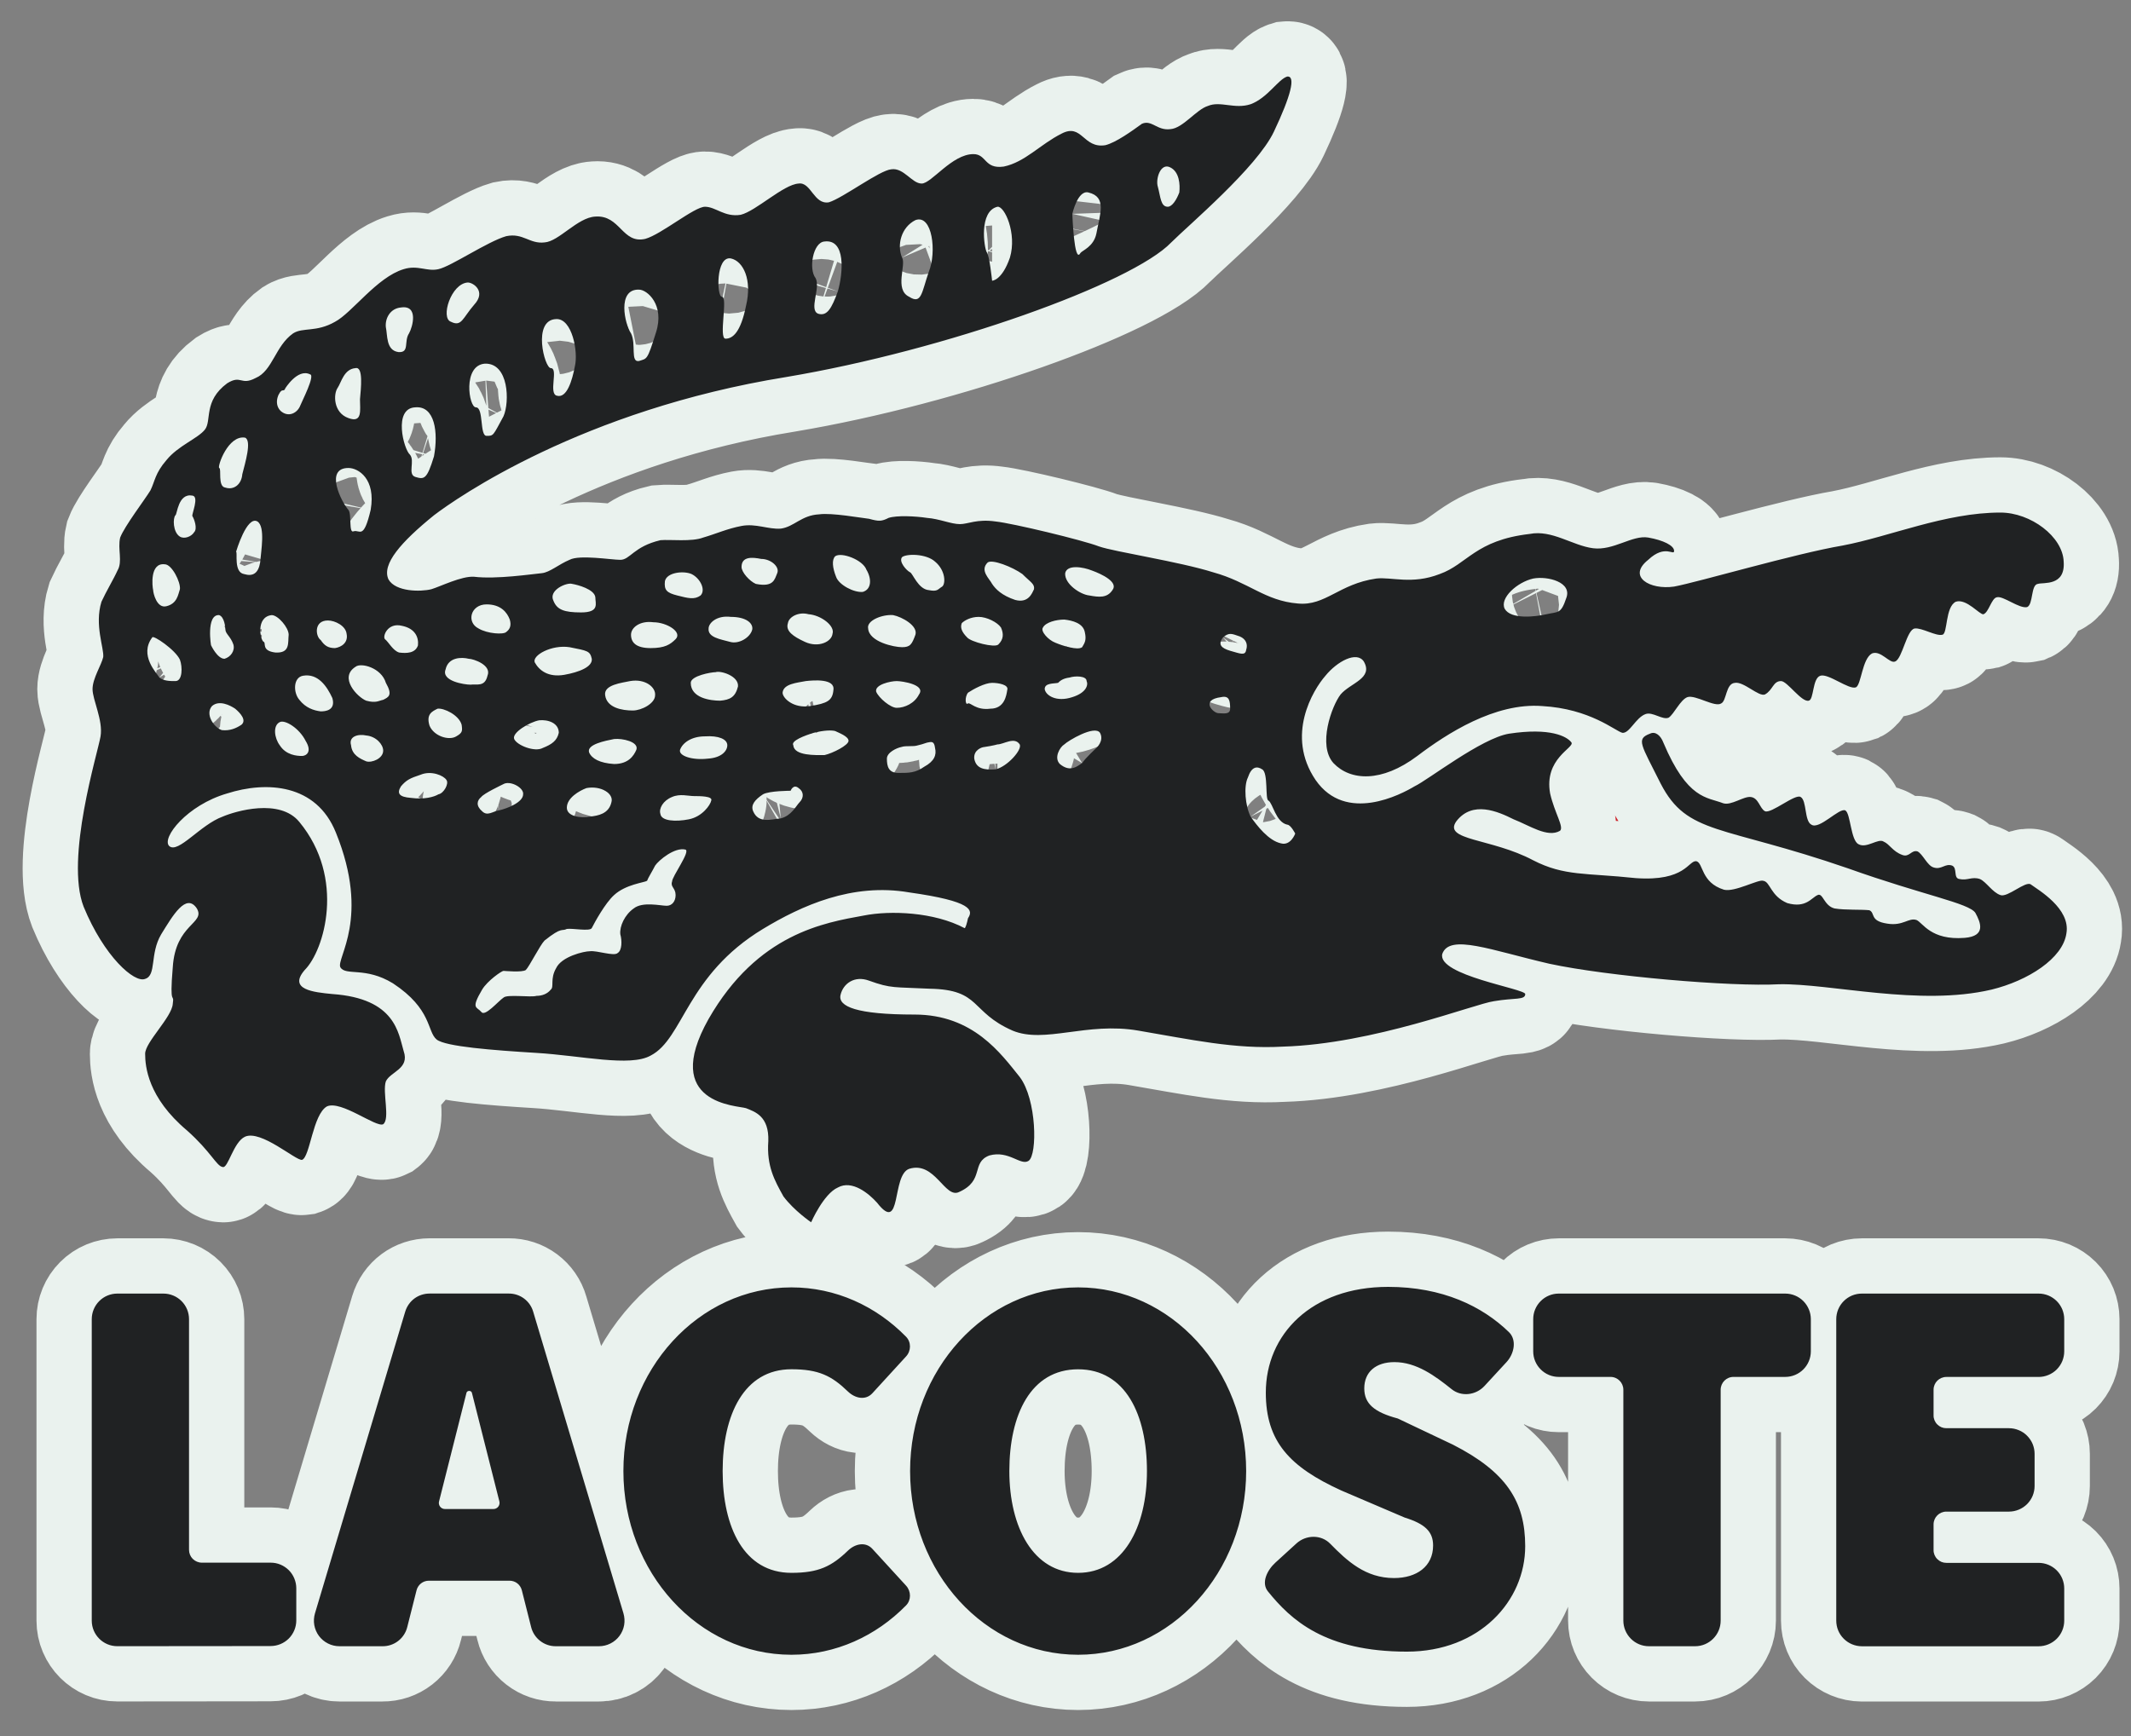 <svg width="54" height="44" viewBox="0 0 54 44" fill="none" xmlns="http://www.w3.org/2000/svg">
<rect x="0" y="0" width="54" height="44" fill="#808080" stroke="none"/>
<path fill-rule="evenodd" clip-rule="evenodd" d="M40.661 18.776C40.502 18.776 40.073 18.821 39.825 18.866C39.779 19.002 39.124 19.296 39.282 20.109C39.395 20.606 39.644 20.968 39.531 21.058C39.215 21.239 38.763 20.923 38.356 20.765C37.95 20.561 37.317 20.29 36.91 20.81C36.549 21.307 37.791 21.239 38.853 21.804C39.644 22.211 40.187 22.12 41.452 22.256C42.717 22.346 42.784 21.804 42.987 21.827C43.169 21.872 43.101 22.369 43.688 22.55C43.959 22.618 44.569 22.278 44.682 22.323C44.863 22.346 44.863 22.708 45.292 22.889C45.767 23.024 45.902 22.753 46.06 22.686C46.196 22.618 46.219 22.957 46.49 23.024C46.761 23.07 47.167 23.047 47.371 23.07C47.529 23.138 47.371 23.341 47.823 23.409C48.229 23.477 48.365 23.25 48.568 23.318C48.727 23.386 48.93 23.838 49.788 23.77C50.331 23.725 50.195 23.386 50.059 23.138C49.901 22.889 48.727 22.686 46.829 22.008C43.621 20.9 42.762 21.172 42.084 19.861C41.813 19.318 41.656 19.024 41.61 18.844C41.429 18.799 41.09 18.821 40.661 18.776Z" fill="#CC2229"/>
<path d="M51.46 22.415C51.323 22.324 50.872 22.754 50.691 22.686C50.488 22.618 50.33 22.347 50.171 22.279C49.968 22.211 49.855 22.324 49.652 22.279C49.493 22.257 49.607 22.008 49.471 21.94C49.29 21.872 49.199 22.053 48.996 21.985C48.838 21.94 48.725 21.646 48.59 21.579C48.432 21.534 48.386 21.736 48.206 21.669C47.957 21.579 47.889 21.398 47.731 21.33C47.595 21.239 47.302 21.51 47.099 21.398C46.895 21.307 46.895 20.607 46.759 20.539C46.601 20.471 46.104 21.036 45.901 20.901C45.72 20.81 45.788 20.29 45.629 20.2C45.494 20.109 44.884 20.629 44.726 20.561C44.591 20.493 44.567 20.222 44.364 20.2C44.183 20.177 43.867 20.426 43.664 20.358C43.257 20.2 42.76 20.268 42.15 18.821C42.082 18.641 41.947 18.527 41.811 18.595C41.45 18.731 41.586 18.866 42.082 19.861C42.76 21.172 43.619 20.901 46.827 22.008C48.724 22.686 49.899 22.889 50.057 23.138C50.193 23.386 50.329 23.725 49.786 23.77C48.928 23.838 48.724 23.386 48.566 23.318C48.363 23.25 48.227 23.477 47.821 23.409C47.369 23.341 47.527 23.138 47.369 23.07C47.165 23.047 46.758 23.07 46.488 23.025C46.217 22.957 46.194 22.618 46.058 22.686C45.9 22.754 45.765 23.025 45.29 22.889C44.861 22.708 44.861 22.346 44.68 22.324C44.567 22.278 43.957 22.618 43.686 22.55C43.099 22.369 43.167 21.872 42.985 21.827C42.782 21.804 42.715 22.346 41.45 22.256C40.185 22.121 39.642 22.211 38.851 21.804C37.789 21.239 36.547 21.307 36.908 20.81C37.315 20.29 37.948 20.561 38.354 20.765C38.761 20.923 39.213 21.239 39.529 21.058C39.642 20.968 39.393 20.607 39.28 20.109C39.123 19.228 39.891 18.957 39.823 18.821C39.71 18.663 39.28 18.437 38.241 18.595C37.541 18.708 36.185 19.77 35.846 19.929C35.507 20.132 34.107 20.878 33.338 19.77C32.571 18.641 33.271 17.488 33.587 17.127C33.881 16.765 34.378 16.494 34.559 16.765C34.807 17.195 34.22 17.307 33.971 17.601C33.745 17.895 33.384 18.89 33.79 19.341C34.22 19.793 35.01 19.839 35.914 19.161C36.659 18.596 37.88 17.805 39.076 17.895C40.297 17.963 40.93 18.528 41.11 18.573C41.291 18.596 41.449 18.189 41.697 18.099C41.878 18.031 42.127 18.257 42.285 18.189C42.42 18.099 42.579 17.737 42.759 17.669C42.963 17.601 43.46 17.94 43.618 17.827C43.754 17.759 43.731 17.33 43.957 17.308C44.183 17.262 44.567 17.669 44.725 17.601C44.928 17.488 44.928 17.262 45.132 17.262C45.29 17.262 45.651 17.805 45.833 17.759C45.968 17.737 45.923 17.195 46.126 17.127C46.329 17.059 46.849 17.488 47.03 17.421C47.165 17.353 47.188 16.697 47.436 16.562C47.663 16.471 47.888 16.833 48.024 16.765C48.205 16.697 48.318 15.951 48.521 15.929C48.702 15.906 49.063 16.132 49.221 16.087C49.357 16.064 49.289 15.387 49.56 15.251C49.832 15.161 50.17 15.59 50.261 15.568C50.396 15.522 50.464 15.161 50.6 15.138C50.758 15.093 51.165 15.432 51.368 15.387C51.526 15.319 51.459 14.822 51.639 14.799C51.775 14.754 52.34 14.867 52.294 14.234C52.272 13.601 51.459 12.991 50.691 12.991C49.29 12.991 47.889 13.601 46.691 13.827C45.494 14.03 43.032 14.754 42.422 14.867C41.812 14.957 41.224 14.618 41.766 14.189C42.196 13.782 42.422 14.098 42.422 13.963C42.422 13.827 42.15 13.692 41.766 13.624C41.359 13.556 40.885 13.963 40.366 13.895C39.846 13.827 39.327 13.421 38.762 13.533C37.384 13.692 37.18 14.302 36.48 14.55C35.78 14.822 35.26 14.618 34.876 14.663C33.927 14.799 33.588 15.364 32.888 15.296C32.052 15.228 31.645 14.754 30.742 14.505C29.883 14.234 28.234 13.985 27.849 13.849C27.443 13.691 25.659 13.262 25.229 13.217C24.755 13.149 24.529 13.284 24.326 13.284C24.099 13.284 23.806 13.149 23.489 13.126C23.195 13.081 22.721 13.059 22.518 13.126C22.338 13.217 22.271 13.217 22.022 13.149C21.819 13.127 21.073 12.991 20.757 13.036C20.305 13.059 20.124 13.353 19.785 13.398C19.469 13.421 19.153 13.262 18.792 13.33C18.43 13.398 18.137 13.533 17.82 13.624C17.527 13.737 16.984 13.669 16.736 13.691C16.058 13.85 15.968 14.189 15.719 14.189C15.493 14.189 14.68 14.053 14.432 14.189C14.16 14.302 13.935 14.505 13.731 14.527C13.483 14.55 12.579 14.686 12.014 14.618C11.698 14.595 11.156 14.867 10.93 14.934C10.659 15.002 10.026 15.002 9.845 14.686C9.665 14.302 10.162 13.737 10.998 13.059C11.562 12.629 14.748 10.392 19.921 9.556C23.965 8.878 28.687 7.183 29.681 6.143C30.11 5.714 31.85 4.245 32.279 3.341C32.708 2.437 32.843 1.918 32.618 1.94C32.392 2.008 32.121 2.482 31.692 2.641C31.285 2.776 30.923 2.55 30.607 2.686C30.314 2.776 29.975 3.251 29.659 3.273C29.32 3.318 29.184 3.025 28.935 3.138C28.687 3.318 28.28 3.613 28.009 3.68C27.444 3.77 27.422 3.115 26.902 3.386C26.36 3.657 25.976 4.11 25.434 4.222C24.937 4.29 25.004 3.906 24.666 3.906C24.123 3.906 23.604 4.652 23.355 4.652C23.107 4.652 22.903 4.245 22.587 4.291C22.293 4.313 21.367 5.014 21.006 5.127C20.622 5.195 20.554 4.607 20.237 4.652C19.853 4.675 19.153 5.353 18.769 5.444C18.362 5.511 18.136 5.24 17.865 5.24C17.594 5.24 16.758 5.941 16.352 6.054C15.764 6.189 15.719 5.444 15.086 5.489C14.635 5.511 14.16 6.122 13.799 6.144C13.415 6.189 13.257 5.896 12.827 5.986C12.353 6.122 11.427 6.754 11.11 6.822C10.817 6.89 10.591 6.709 10.229 6.822C9.551 7.026 8.919 7.93 8.489 8.156C8.015 8.427 7.676 8.291 7.428 8.449C6.976 8.766 6.908 9.399 6.479 9.58C6.095 9.783 6.117 9.489 5.756 9.715C5.146 10.167 5.372 10.664 5.191 10.89C5.01 11.116 4.513 11.297 4.22 11.659C3.926 11.997 3.926 12.201 3.813 12.427C3.678 12.653 3.158 13.331 3.045 13.625C2.977 13.918 3.113 14.234 2.977 14.46C2.887 14.663 2.684 15.002 2.571 15.251C2.39 15.839 2.639 16.426 2.616 16.652C2.571 16.855 2.345 17.195 2.345 17.466C2.345 17.737 2.616 18.257 2.548 18.663C2.481 19.07 1.645 21.759 2.119 22.98C2.639 24.245 3.407 24.923 3.678 24.81C3.971 24.72 3.791 24.177 4.084 23.681C4.378 23.205 4.717 22.618 4.988 23.025C5.214 23.409 4.446 23.409 4.378 24.517C4.288 25.578 4.423 25.126 4.378 25.443C4.355 25.782 3.678 26.415 3.678 26.708C3.678 27.025 3.745 27.816 4.739 28.652C5.349 29.194 5.485 29.556 5.643 29.578C5.778 29.624 5.914 28.945 6.208 28.81C6.614 28.628 7.495 29.42 7.653 29.397C7.857 29.329 7.924 28.245 8.286 28.041C8.648 27.883 9.529 28.584 9.71 28.494C9.89 28.358 9.687 27.68 9.777 27.409C9.89 27.16 10.387 27.093 10.229 26.64C10.094 26.188 10.026 25.307 8.422 25.194C7.947 25.149 7.293 25.081 7.722 24.584C8.219 24.087 8.761 22.256 7.586 20.833C7.089 20.222 5.959 20.561 5.643 20.697C5.078 20.901 4.513 21.646 4.288 21.443C4.084 21.24 4.739 20.404 5.756 20.11C6.75 19.793 8.015 19.861 8.512 21.104C9.393 23.273 8.512 24.29 8.625 24.516C8.761 24.742 9.258 24.494 9.958 24.923C10.952 25.578 10.817 26.143 11.065 26.347C11.291 26.527 12.488 26.618 13.595 26.686C14.725 26.754 15.967 27.047 16.487 26.754C17.323 26.324 17.391 24.719 19.334 23.544C20.305 22.957 21.593 22.369 23.038 22.618C24.643 22.844 24.665 23.07 24.529 23.273C24.507 23.386 24.462 23.544 24.439 23.522C23.671 23.115 22.564 23.07 21.886 23.205C20.892 23.386 19.198 23.658 17.955 25.827C16.735 27.996 18.701 28.019 18.904 28.087C19.13 28.177 19.492 28.29 19.469 28.923C19.424 29.556 19.627 29.917 19.853 30.324C20.124 30.686 20.554 30.979 20.554 30.979C20.554 30.979 20.87 30.256 21.231 30.098C21.593 29.895 22.022 30.256 22.225 30.483C22.858 31.296 22.587 29.782 23.039 29.624C23.694 29.42 23.942 30.392 24.304 30.211C24.959 29.918 24.598 29.465 25.072 29.285C25.569 29.149 25.863 29.556 26.066 29.421C26.292 29.262 26.27 27.862 25.84 27.296C25.366 26.709 24.666 25.714 23.174 25.714C21.706 25.714 21.231 25.511 21.299 25.217C21.367 24.923 21.66 24.72 22.022 24.855C22.587 25.059 22.655 25.013 23.558 25.059C24.868 25.082 24.575 25.646 25.659 26.121C26.473 26.46 27.535 25.895 28.845 26.121C30.178 26.347 31.285 26.595 32.504 26.527C34.809 26.46 37.362 25.443 37.859 25.375C38.379 25.285 38.65 25.353 38.65 25.194C38.65 25.059 36.413 24.72 36.548 24.177C36.73 23.658 37.791 24.087 39.26 24.426C40.728 24.743 43.868 25.014 45.088 24.946C46.399 24.924 48.635 25.511 50.465 25.082C51.392 24.856 52.273 24.291 52.363 23.658C52.476 23.025 51.64 22.55 51.46 22.415ZM38.853 14.663C39.214 14.595 39.847 14.754 39.689 15.16C39.553 15.567 39.486 15.499 39.192 15.567C38.898 15.635 38.288 15.703 38.13 15.431C37.994 15.16 38.446 14.754 38.853 14.663ZM29.659 4.245C29.884 4.358 29.907 4.675 29.884 4.878C29.816 5.059 29.704 5.24 29.591 5.24C29.41 5.24 29.41 4.991 29.342 4.742C29.274 4.539 29.41 4.11 29.659 4.245ZM27.58 4.878C28.054 4.991 27.874 5.42 27.783 5.917C27.715 6.256 27.422 6.347 27.377 6.414C27.218 6.708 27.173 5.42 27.173 5.42C27.173 5.42 27.309 4.81 27.58 4.878ZM25.276 5.24C25.456 5.217 25.773 5.918 25.592 6.528C25.389 7.115 25.14 7.115 25.14 7.115C25.14 7.115 25.072 6.46 25.004 6.392C24.937 6.279 24.801 5.353 25.276 5.24ZM23.197 5.579C23.627 5.42 23.74 6.392 23.536 6.889C23.355 7.409 23.355 7.726 23.039 7.522C22.655 7.341 22.971 6.709 22.858 6.528C22.723 6.211 22.836 5.759 23.197 5.579ZM20.892 6.121C21.435 6.053 21.367 6.912 21.231 7.387C21.073 7.816 20.96 8.019 20.735 7.952C20.486 7.861 20.802 7.296 20.667 7.048C20.486 6.822 20.599 6.143 20.892 6.121ZM18.52 6.55C18.837 6.618 19.063 7.093 18.905 7.748C18.769 8.426 18.566 8.584 18.385 8.584C18.204 8.584 18.453 7.522 18.294 7.522C18.159 7.522 18.137 6.482 18.52 6.55ZM16.194 7.341C16.397 7.341 16.849 7.725 16.623 8.426C16.397 9.149 16.397 9.081 16.194 9.149C15.967 9.194 16.126 8.72 15.99 8.449C15.832 8.222 15.629 7.319 16.194 7.341ZM14.092 8.087C14.499 8.065 14.657 8.923 14.567 9.285C14.499 9.646 14.364 10.098 14.115 10.03C13.889 9.986 14.16 9.33 13.957 9.33C13.799 9.33 13.483 8.11 14.092 8.087ZM12.759 10.55C12.489 11.047 12.511 11.047 12.33 11.047C12.15 11.047 12.262 10.324 12.059 10.324C11.879 10.324 11.72 9.262 12.285 9.217C12.895 9.194 12.918 10.189 12.759 10.55ZM11.856 7.16C11.992 7.16 12.33 7.386 12.014 7.725C11.72 8.064 11.698 8.29 11.427 8.155C11.156 8.065 11.427 7.183 11.856 7.16ZM4.175 14.302C4.355 14.302 4.581 14.754 4.559 14.934C4.513 15.07 4.491 15.296 4.22 15.364C3.971 15.431 3.881 15.025 3.881 14.957C3.859 14.867 3.791 14.257 4.175 14.302ZM4.446 17.262C4.31 17.262 4.152 17.262 4.039 17.172C3.971 17.059 3.519 16.607 3.858 16.155C3.881 16.087 4.446 16.471 4.559 16.72C4.627 16.9 4.627 17.262 4.446 17.262ZM4.92 13.488C4.852 13.601 4.672 13.669 4.559 13.601C4.378 13.488 4.378 13.126 4.446 13.059C4.491 13.036 4.513 12.494 4.875 12.561C5.055 12.584 4.852 13.036 4.875 13.081C4.92 13.149 5.01 13.398 4.92 13.488ZM19.966 15.793C19.989 15.635 20.237 15.499 20.486 15.567C20.802 15.59 21.164 15.861 21.096 16.064C21.073 16.268 20.735 16.426 20.396 16.268C20.102 16.132 19.899 15.996 19.966 15.793ZM20.418 17.262C20.622 17.239 21.164 17.195 21.119 17.488C21.096 17.759 20.96 17.827 20.531 17.895C20.102 17.962 19.831 17.692 19.831 17.556C19.853 17.33 20.192 17.307 20.418 17.262ZM19.288 14.166C19.537 14.166 19.763 14.369 19.695 14.527C19.627 14.686 19.605 14.889 19.153 14.799C18.995 14.731 18.791 14.505 18.791 14.369C18.792 14.098 19.063 14.121 19.288 14.166ZM16.849 14.731C16.894 14.505 17.323 14.46 17.526 14.55C17.752 14.663 17.888 14.957 17.752 15.093C17.594 15.206 17.436 15.161 17.165 15.093C16.894 15.025 16.826 14.957 16.849 14.731ZM16.555 15.771C16.894 15.771 17.3 16.019 17.12 16.2C16.984 16.335 16.849 16.426 16.487 16.426C16.126 16.426 15.99 16.29 15.99 16.087C15.99 15.906 16.216 15.726 16.555 15.771ZM15.967 17.262C16.352 17.195 16.623 17.42 16.6 17.624C16.6 17.827 16.261 18.008 16.035 18.008C15.764 18.008 15.38 17.94 15.335 17.624C15.29 17.353 15.764 17.307 15.967 17.262ZM14.928 19.07C14.861 18.867 15.335 18.776 15.561 18.731C15.764 18.708 16.194 18.799 16.126 19.002C16.058 19.16 15.922 19.364 15.561 19.364C15.199 19.341 14.996 19.228 14.928 19.07ZM15.493 20.335C15.425 20.629 15.154 20.674 14.951 20.697C14.725 20.742 14.364 20.697 14.364 20.471C14.364 20.222 14.68 20.042 14.861 19.974C15.222 19.906 15.561 20.109 15.493 20.335ZM14.499 14.799C14.634 14.821 15.064 14.934 15.086 15.138C15.086 15.296 15.199 15.522 14.725 15.522C14.296 15.522 14.115 15.454 14.025 15.228C13.889 14.957 14.364 14.754 14.499 14.799ZM14.431 16.403C14.883 16.494 14.951 16.494 14.996 16.697C15.019 16.9 14.68 17.036 14.296 17.104C13.889 17.172 13.663 16.991 13.55 16.787C13.483 16.607 13.98 16.335 14.431 16.403ZM13.663 18.256C13.889 18.234 14.16 18.324 14.16 18.573C14.115 18.776 13.98 18.867 13.754 18.957C13.55 19.07 13.098 18.889 13.03 18.731C12.963 18.573 13.415 18.302 13.663 18.256ZM13.256 20.132C13.256 20.335 12.85 20.493 12.646 20.539C12.488 20.561 12.353 20.697 12.217 20.561C12.059 20.426 12.082 20.29 12.195 20.2C12.262 20.109 12.692 19.906 12.782 19.861C12.963 19.793 13.279 19.974 13.256 20.132ZM12.33 15.318C12.692 15.318 12.85 15.522 12.918 15.703C12.963 15.861 12.918 15.951 12.827 16.019C12.76 16.087 12.353 16.064 12.127 15.929C11.811 15.771 11.924 15.318 12.33 15.318ZM10.523 10.324C11.02 10.279 11.11 10.957 10.997 11.567C10.817 12.155 10.749 12.155 10.523 12.087C10.32 12.02 10.523 11.68 10.387 11.522C10.229 11.387 9.958 10.347 10.523 10.324ZM10.161 7.793C10.613 7.726 10.455 8.291 10.365 8.449C10.229 8.652 10.387 8.946 10.094 8.923C9.777 8.878 9.823 8.494 9.777 8.29C9.755 8.065 9.891 7.816 10.161 7.793ZM8.558 9.827C8.648 9.692 8.716 9.353 9.009 9.33C9.212 9.285 9.145 9.85 9.122 10.121C9.122 10.392 9.19 10.731 8.829 10.596C8.444 10.46 8.444 9.985 8.558 9.827ZM7.157 9.895C7.224 9.895 7.224 9.85 7.224 9.85C7.224 9.85 7.541 9.33 7.857 9.488C7.992 9.511 7.653 10.166 7.609 10.279C7.541 10.46 7.315 10.595 7.111 10.415C6.908 10.211 7.089 9.895 7.157 9.895ZM6.208 11.092C6.389 11.16 6.208 11.748 6.14 12.019C6.118 12.29 5.914 12.426 5.711 12.358C5.508 12.335 5.621 11.861 5.553 11.861C5.508 11.816 5.779 11.025 6.208 11.092ZM5.553 15.59C5.688 15.635 5.711 15.906 5.711 15.951C5.711 16.064 5.846 16.132 5.914 16.335C5.959 16.494 5.846 16.652 5.689 16.697C5.508 16.697 5.35 16.358 5.35 16.358C5.35 16.403 5.214 15.567 5.553 15.59ZM6.118 18.369C5.982 18.46 5.824 18.527 5.621 18.505C5.417 18.437 5.192 18.098 5.372 17.895C5.553 17.737 5.824 17.872 5.959 17.962C6.095 18.076 6.253 18.256 6.118 18.369ZM6.185 14.55C5.914 14.505 6.027 13.985 5.982 13.985C5.982 13.985 6.253 13.059 6.524 13.217C6.728 13.353 6.615 13.963 6.592 14.257C6.547 14.527 6.411 14.618 6.185 14.55ZM6.682 16.268C6.592 16.223 6.479 15.635 6.885 15.59C7.044 15.59 7.315 15.906 7.315 16.087C7.292 16.29 7.36 16.561 6.976 16.538C6.615 16.494 6.75 16.29 6.682 16.268ZM7.654 19.16C7.519 19.16 7.247 19.138 7.089 18.889C6.954 18.709 6.908 18.392 7.089 18.302C7.225 18.234 7.586 18.46 7.744 18.776C7.925 19.07 7.744 19.16 7.654 19.16ZM8.128 18.03C7.947 18.008 7.744 17.94 7.586 17.737C7.428 17.556 7.428 17.172 7.676 17.127C8.06 17.059 8.286 17.398 8.422 17.692C8.512 18.008 8.241 18.03 8.128 18.03ZM8.489 16.426C8.309 16.426 8.219 16.358 8.128 16.223C7.993 16.132 7.947 15.726 8.309 15.726C8.489 15.726 8.761 15.861 8.783 16.064C8.829 16.29 8.648 16.403 8.489 16.426ZM8.829 11.861C9.077 11.861 9.529 12.132 9.393 12.923C9.212 13.691 9.122 13.42 8.964 13.465C8.829 13.533 8.919 13.036 8.829 12.923C8.648 12.72 8.219 11.861 8.829 11.861ZM9.28 19.296C9.122 19.228 8.919 19.138 8.896 18.889C8.829 18.663 9.077 18.596 9.28 18.641C9.529 18.663 9.71 18.867 9.71 19.025C9.71 19.228 9.416 19.341 9.28 19.296ZM9.71 17.737C9.597 17.759 9.529 17.827 9.28 17.759C9.055 17.669 8.58 17.172 9.009 16.9C9.145 16.787 9.665 16.923 9.778 17.307C9.958 17.624 9.845 17.669 9.71 17.737ZM9.755 16.2C9.687 16.132 9.822 15.771 10.184 15.861C10.523 15.929 10.613 16.155 10.591 16.358C10.523 16.561 10.297 16.561 10.116 16.539C9.958 16.494 9.845 16.268 9.755 16.2ZM11.11 20.132C10.997 20.2 10.749 20.268 10.41 20.222C10.116 20.2 10.048 20.109 10.161 19.929C10.297 19.77 10.387 19.725 10.659 19.635C10.93 19.522 11.246 19.657 11.314 19.77C11.381 19.861 11.246 20.109 11.11 20.132ZM11.562 18.663C11.381 18.776 10.997 18.663 10.884 18.392C10.794 18.098 10.952 18.03 11.088 17.962C11.246 17.94 11.63 18.121 11.698 18.369C11.72 18.527 11.72 18.573 11.562 18.663ZM11.924 17.353C11.765 17.353 11.178 17.262 11.291 16.968C11.359 16.652 11.698 16.652 11.879 16.697C11.992 16.697 12.466 16.855 12.353 17.126C12.285 17.42 12.082 17.33 11.924 17.353ZM17.12 22.686C17.12 22.844 17.029 22.957 16.894 22.957C16.736 22.957 16.284 22.844 16.058 23.025C15.832 23.183 15.696 23.477 15.719 23.68C15.764 23.838 15.764 24.087 15.652 24.154C15.561 24.245 15.132 24.087 14.951 24.109C14.793 24.109 14.228 24.245 14.092 24.539C13.934 24.81 14.047 25.013 13.957 25.082C13.867 25.194 13.731 25.24 13.595 25.24C13.46 25.285 12.85 25.194 12.759 25.285C12.624 25.375 12.285 25.782 12.195 25.646C12.082 25.511 11.924 25.578 12.217 25.082C12.353 24.855 12.714 24.607 12.759 24.607C12.782 24.607 13.234 24.652 13.325 24.584C13.415 24.494 13.686 23.951 13.799 23.838C14.251 23.477 14.228 23.613 14.364 23.544C14.499 23.522 14.951 23.613 14.996 23.522C15.064 23.386 15.335 22.889 15.561 22.686C15.855 22.414 16.329 22.369 16.397 22.324C16.419 22.256 16.533 22.075 16.601 21.939C16.691 21.804 17.098 21.465 17.369 21.533C17.504 21.578 17.03 22.211 17.03 22.346C16.984 22.482 17.12 22.505 17.12 22.686ZM17.459 20.765C17.12 20.833 16.758 20.81 16.735 20.63C16.69 20.494 16.803 20.29 17.029 20.2C17.233 20.11 17.436 20.177 17.594 20.177C17.729 20.177 18.068 20.177 18.023 20.29C18.001 20.403 17.797 20.697 17.459 20.765ZM17.933 19.228C17.549 19.273 17.188 19.16 17.233 19.002C17.3 18.822 17.526 18.663 17.865 18.663C18.204 18.641 18.43 18.731 18.43 18.889C18.43 19.025 18.294 19.206 17.933 19.228ZM18.701 17.398C18.634 17.669 18.498 17.737 18.25 17.759C18.001 17.759 17.504 17.692 17.504 17.307C17.504 17.127 18.023 17.036 18.136 17.036C18.25 16.991 18.724 17.127 18.701 17.398ZM19.063 15.951C19.018 16.155 18.724 16.335 18.498 16.268C18.25 16.2 17.933 16.155 17.956 15.929C17.956 15.793 18.159 15.59 18.52 15.635C18.905 15.635 19.085 15.793 19.063 15.951ZM20.26 20.335C20.17 20.426 20.057 20.674 19.785 20.742C19.537 20.765 19.221 20.878 19.085 20.561C19.017 20.403 19.13 20.268 19.334 20.132C19.492 20.042 20.034 20.042 20.034 20.042C20.034 20.042 20.102 19.861 20.237 19.974C20.373 20.064 20.373 20.222 20.26 20.335ZM20.892 19.138C20.666 19.138 20.124 19.16 20.102 18.889C20.034 18.776 20.395 18.641 20.621 18.573C20.892 18.505 21.073 18.505 21.163 18.528C21.254 18.573 21.502 18.663 21.502 18.776C21.503 18.889 21.096 19.093 20.892 19.138ZM21.186 14.618C21.096 14.392 21.073 14.189 21.164 14.098C21.322 13.985 21.864 14.189 21.954 14.437C22.09 14.663 22.09 14.934 21.864 15.002C21.638 15.025 21.254 14.822 21.186 14.618ZM21.999 15.929C21.954 15.726 22.361 15.567 22.632 15.59C22.858 15.635 23.265 15.861 23.197 16.087C23.107 16.335 23.062 16.403 22.858 16.403C22.655 16.403 22.022 16.268 21.999 15.929ZM22.203 17.533C22.157 17.353 22.565 17.262 22.723 17.262C22.858 17.262 23.468 17.353 23.288 17.601C23.174 17.827 22.926 17.94 22.723 17.94C22.565 17.94 22.271 17.692 22.203 17.533ZM23.423 19.431C23.197 19.59 23.039 19.59 22.768 19.59C22.519 19.59 22.474 19.431 22.474 19.228C22.474 19.07 22.723 18.957 22.836 18.934C22.971 18.889 23.129 18.934 23.265 18.889C23.355 18.867 23.355 18.867 23.491 18.822C23.604 18.799 23.672 18.776 23.694 18.957C23.739 19.138 23.671 19.296 23.423 19.431ZM23.875 14.867C23.762 14.934 23.762 15.002 23.536 14.957C23.265 14.934 23.129 14.528 23.061 14.505C22.971 14.46 22.767 14.234 22.858 14.121C22.971 14.03 23.468 14.03 23.694 14.234C23.965 14.46 23.965 14.799 23.875 14.867ZM24.372 15.793C24.44 15.726 24.598 15.635 24.801 15.635C25.004 15.635 25.276 15.771 25.366 15.906C25.434 16.064 25.434 16.2 25.298 16.335C25.208 16.426 24.598 16.268 24.507 16.155C24.372 16.019 24.327 15.906 24.372 15.793ZM24.53 17.827C24.462 17.895 24.44 17.669 24.53 17.556C24.666 17.465 24.959 17.307 25.14 17.307C25.298 17.307 25.569 17.353 25.524 17.488C25.502 17.624 25.456 17.962 25.095 17.962C24.733 18.008 24.598 17.804 24.53 17.827ZM25.23 19.499C24.937 19.522 24.733 19.477 24.688 19.228C24.666 19.002 24.892 18.934 24.937 18.934C24.959 18.934 25.208 18.889 25.276 18.867C25.434 18.867 25.705 18.663 25.84 18.867C25.908 19.002 25.524 19.431 25.23 19.499ZM26.202 14.934C26.156 15.025 26.066 15.296 25.727 15.206C25.388 15.093 25.23 14.934 25.14 14.799C25.072 14.664 24.823 14.46 25.027 14.257C25.14 14.166 25.659 14.37 25.908 14.55C26.111 14.754 26.224 14.799 26.202 14.934ZM26.428 15.906C26.496 15.771 26.767 15.703 26.97 15.703C27.173 15.726 27.444 15.793 27.489 16.019C27.535 16.223 27.489 16.29 27.422 16.403C27.309 16.494 26.902 16.358 26.744 16.29C26.563 16.223 26.36 15.996 26.428 15.906ZM26.473 17.465C26.473 17.307 26.699 17.33 26.812 17.307C26.857 17.262 26.925 17.195 27.105 17.172C27.241 17.127 27.535 17.127 27.535 17.262C27.58 17.353 27.535 17.556 27.173 17.669C26.767 17.804 26.496 17.624 26.473 17.465ZM27.783 18.957C27.783 18.957 27.489 19.228 27.422 19.341C27.309 19.409 27.128 19.59 26.857 19.364C26.699 19.206 26.857 18.934 26.97 18.867C27.061 18.776 27.738 18.37 27.874 18.573C27.986 18.776 27.783 18.957 27.783 18.957ZM28.189 14.957C28.054 15.16 27.85 15.138 27.602 15.092C27.376 15.07 26.97 14.799 26.992 14.527C27.038 14.302 27.444 14.369 27.67 14.46C27.919 14.55 28.348 14.754 28.189 14.957ZM30.878 18.076C30.743 18.076 30.404 17.737 30.946 17.669C31.15 17.624 31.172 17.759 31.172 17.962C31.172 18.121 30.991 18.076 30.878 18.076ZM31.172 16.494C30.946 16.426 30.855 16.335 30.991 16.155C31.15 16.019 31.217 16.064 31.42 16.132C31.578 16.2 31.624 16.335 31.578 16.471C31.556 16.63 31.42 16.562 31.172 16.494ZM32.46 21.375C32.143 21.307 31.85 20.923 31.691 20.697C31.555 20.426 31.511 19.929 31.623 19.703C31.714 19.432 31.85 19.409 31.985 19.5C32.143 19.59 32.053 20.268 32.143 20.291C32.256 20.358 32.324 20.833 32.617 20.901C32.708 20.901 32.821 21.127 32.821 21.127C32.821 21.127 32.708 21.443 32.46 21.375Z" stroke="#EAF2EE" stroke-width="2.801" stroke-miterlimit="2.613"/>
<path fill-rule="evenodd" clip-rule="evenodd" d="M51.46 22.415C51.323 22.324 50.872 22.754 50.691 22.686C50.488 22.618 50.33 22.347 50.171 22.279C49.968 22.211 49.855 22.324 49.652 22.279C49.493 22.257 49.607 22.008 49.471 21.94C49.29 21.872 49.199 22.053 48.996 21.985C48.838 21.94 48.725 21.646 48.59 21.579C48.432 21.534 48.386 21.736 48.206 21.669C47.957 21.579 47.889 21.398 47.731 21.33C47.595 21.239 47.302 21.51 47.099 21.398C46.895 21.307 46.895 20.607 46.759 20.539C46.601 20.471 46.104 21.036 45.901 20.901C45.72 20.81 45.788 20.29 45.629 20.2C45.494 20.109 44.884 20.629 44.726 20.561C44.591 20.493 44.567 20.222 44.364 20.2C44.183 20.177 43.867 20.426 43.664 20.358C43.257 20.2 42.76 20.268 42.15 18.821C42.082 18.641 41.947 18.527 41.811 18.595C41.45 18.731 41.586 18.866 42.082 19.861C42.76 21.172 43.619 20.901 46.827 22.008C48.724 22.686 49.899 22.889 50.057 23.138C50.193 23.386 50.329 23.725 49.786 23.77C48.928 23.838 48.724 23.386 48.566 23.318C48.363 23.25 48.227 23.477 47.821 23.409C47.369 23.341 47.527 23.138 47.369 23.07C47.165 23.047 46.758 23.07 46.488 23.025C46.217 22.957 46.194 22.618 46.058 22.686C45.9 22.754 45.765 23.025 45.29 22.889C44.861 22.708 44.861 22.346 44.68 22.324C44.567 22.278 43.957 22.618 43.686 22.55C43.099 22.369 43.167 21.872 42.985 21.827C42.782 21.804 42.715 22.346 41.45 22.256C40.185 22.121 39.642 22.211 38.851 21.804C37.789 21.239 36.547 21.307 36.908 20.81C37.315 20.29 37.948 20.561 38.354 20.765C38.761 20.923 39.213 21.239 39.529 21.058C39.642 20.968 39.393 20.607 39.28 20.109C39.123 19.228 39.891 18.957 39.823 18.821C39.71 18.663 39.28 18.437 38.241 18.595C37.541 18.708 36.185 19.77 35.846 19.929C35.507 20.132 34.107 20.878 33.338 19.77C32.571 18.641 33.271 17.488 33.587 17.127C33.881 16.765 34.378 16.494 34.559 16.765C34.807 17.195 34.22 17.307 33.971 17.601C33.745 17.895 33.384 18.89 33.79 19.341C34.22 19.793 35.01 19.839 35.914 19.161C36.659 18.596 37.88 17.805 39.076 17.895C40.297 17.963 40.93 18.528 41.11 18.573C41.291 18.596 41.449 18.189 41.697 18.099C41.878 18.031 42.127 18.257 42.285 18.189C42.42 18.099 42.579 17.737 42.759 17.669C42.963 17.601 43.46 17.94 43.618 17.827C43.754 17.759 43.731 17.33 43.957 17.308C44.183 17.262 44.567 17.669 44.725 17.601C44.928 17.488 44.928 17.262 45.132 17.262C45.29 17.262 45.651 17.805 45.833 17.759C45.968 17.737 45.923 17.195 46.126 17.127C46.329 17.059 46.849 17.488 47.03 17.421C47.165 17.353 47.188 16.697 47.436 16.562C47.663 16.471 47.888 16.833 48.024 16.765C48.205 16.697 48.318 15.951 48.521 15.929C48.702 15.906 49.063 16.132 49.221 16.087C49.357 16.064 49.289 15.387 49.56 15.251C49.832 15.161 50.17 15.59 50.261 15.568C50.396 15.522 50.464 15.161 50.6 15.138C50.758 15.093 51.165 15.432 51.368 15.387C51.526 15.319 51.459 14.822 51.639 14.799C51.775 14.754 52.34 14.867 52.294 14.234C52.272 13.601 51.459 12.991 50.691 12.991C49.29 12.991 47.889 13.601 46.691 13.827C45.494 14.03 43.032 14.754 42.422 14.867C41.812 14.957 41.224 14.618 41.766 14.189C42.196 13.782 42.422 14.098 42.422 13.963C42.422 13.827 42.15 13.692 41.766 13.624C41.359 13.556 40.885 13.963 40.366 13.895C39.846 13.827 39.327 13.421 38.762 13.533C37.384 13.692 37.18 14.302 36.48 14.55C35.78 14.822 35.26 14.618 34.876 14.663C33.927 14.799 33.588 15.364 32.888 15.296C32.052 15.228 31.645 14.754 30.742 14.505C29.883 14.234 28.234 13.985 27.849 13.849C27.443 13.691 25.659 13.262 25.229 13.217C24.755 13.149 24.529 13.284 24.326 13.284C24.099 13.284 23.806 13.149 23.489 13.126C23.195 13.081 22.721 13.059 22.518 13.126C22.338 13.217 22.271 13.217 22.022 13.149C21.819 13.127 21.073 12.991 20.757 13.036C20.305 13.059 20.124 13.353 19.785 13.398C19.469 13.421 19.153 13.262 18.792 13.33C18.43 13.398 18.137 13.533 17.82 13.624C17.527 13.737 16.984 13.669 16.736 13.691C16.058 13.85 15.968 14.189 15.719 14.189C15.493 14.189 14.68 14.053 14.432 14.189C14.16 14.302 13.935 14.505 13.731 14.527C13.483 14.55 12.579 14.686 12.014 14.618C11.698 14.595 11.156 14.867 10.93 14.934C10.659 15.002 10.026 15.002 9.845 14.686C9.665 14.302 10.162 13.737 10.998 13.059C11.562 12.629 14.748 10.392 19.921 9.556C23.965 8.878 28.687 7.183 29.681 6.143C30.11 5.714 31.85 4.245 32.279 3.341C32.708 2.437 32.843 1.918 32.618 1.94C32.392 2.008 32.121 2.482 31.692 2.641C31.285 2.776 30.923 2.55 30.607 2.686C30.314 2.776 29.975 3.251 29.659 3.273C29.32 3.318 29.184 3.025 28.935 3.138C28.687 3.318 28.28 3.613 28.009 3.68C27.444 3.77 27.422 3.115 26.902 3.386C26.36 3.657 25.976 4.11 25.434 4.222C24.937 4.29 25.004 3.906 24.666 3.906C24.123 3.906 23.604 4.652 23.355 4.652C23.107 4.652 22.903 4.245 22.587 4.291C22.293 4.313 21.367 5.014 21.006 5.127C20.622 5.195 20.554 4.607 20.237 4.652C19.853 4.675 19.153 5.353 18.769 5.444C18.362 5.511 18.136 5.24 17.865 5.24C17.594 5.24 16.758 5.941 16.352 6.054C15.764 6.189 15.719 5.444 15.086 5.489C14.635 5.511 14.16 6.122 13.799 6.144C13.415 6.189 13.257 5.896 12.827 5.986C12.353 6.122 11.427 6.754 11.11 6.822C10.817 6.89 10.591 6.709 10.229 6.822C9.551 7.026 8.919 7.93 8.489 8.156C8.015 8.427 7.676 8.291 7.428 8.449C6.976 8.766 6.908 9.399 6.479 9.58C6.095 9.783 6.117 9.489 5.756 9.715C5.146 10.167 5.372 10.664 5.191 10.89C5.01 11.116 4.513 11.297 4.22 11.659C3.926 11.997 3.926 12.201 3.813 12.427C3.678 12.653 3.158 13.331 3.045 13.625C2.977 13.918 3.113 14.234 2.977 14.46C2.887 14.663 2.684 15.002 2.571 15.251C2.39 15.839 2.639 16.426 2.616 16.652C2.571 16.855 2.345 17.195 2.345 17.466C2.345 17.737 2.616 18.257 2.548 18.663C2.481 19.07 1.645 21.759 2.119 22.98C2.639 24.245 3.407 24.923 3.678 24.81C3.971 24.72 3.791 24.177 4.084 23.681C4.378 23.205 4.717 22.618 4.988 23.025C5.214 23.409 4.446 23.409 4.378 24.517C4.288 25.578 4.423 25.126 4.378 25.443C4.355 25.782 3.678 26.415 3.678 26.708C3.678 27.025 3.745 27.816 4.739 28.652C5.349 29.194 5.485 29.556 5.643 29.578C5.778 29.624 5.914 28.945 6.208 28.81C6.614 28.628 7.495 29.42 7.653 29.397C7.857 29.329 7.924 28.245 8.286 28.041C8.648 27.883 9.529 28.584 9.71 28.494C9.89 28.358 9.687 27.68 9.777 27.409C9.89 27.16 10.387 27.093 10.229 26.64C10.094 26.188 10.026 25.307 8.422 25.194C7.947 25.149 7.293 25.081 7.722 24.584C8.219 24.087 8.761 22.256 7.586 20.833C7.089 20.222 5.959 20.561 5.643 20.697C5.078 20.901 4.513 21.646 4.288 21.443C4.084 21.24 4.739 20.404 5.756 20.11C6.75 19.793 8.015 19.861 8.512 21.104C9.393 23.273 8.512 24.29 8.625 24.516C8.761 24.742 9.258 24.494 9.958 24.923C10.952 25.578 10.817 26.143 11.065 26.347C11.291 26.527 12.488 26.618 13.595 26.686C14.725 26.754 15.967 27.047 16.487 26.754C17.323 26.324 17.391 24.719 19.334 23.544C20.305 22.957 21.593 22.369 23.038 22.618C24.643 22.844 24.665 23.07 24.529 23.273C24.507 23.386 24.462 23.544 24.439 23.522C23.671 23.115 22.564 23.07 21.886 23.205C20.892 23.386 19.198 23.658 17.955 25.827C16.735 27.996 18.701 28.019 18.904 28.087C19.13 28.177 19.492 28.29 19.469 28.923C19.424 29.556 19.627 29.917 19.853 30.324C20.124 30.686 20.554 30.979 20.554 30.979C20.554 30.979 20.87 30.256 21.231 30.098C21.593 29.895 22.022 30.256 22.225 30.483C22.858 31.296 22.587 29.782 23.039 29.624C23.694 29.42 23.942 30.392 24.304 30.211C24.959 29.918 24.598 29.465 25.072 29.285C25.569 29.149 25.863 29.556 26.066 29.421C26.292 29.262 26.27 27.862 25.84 27.296C25.366 26.709 24.666 25.714 23.174 25.714C21.706 25.714 21.231 25.511 21.299 25.217C21.367 24.923 21.66 24.72 22.022 24.855C22.587 25.059 22.655 25.013 23.558 25.059C24.868 25.082 24.575 25.646 25.659 26.121C26.473 26.46 27.535 25.895 28.845 26.121C30.178 26.347 31.285 26.595 32.504 26.527C34.809 26.46 37.362 25.443 37.859 25.375C38.379 25.285 38.65 25.353 38.65 25.194C38.65 25.059 36.413 24.72 36.548 24.177C36.73 23.658 37.791 24.087 39.26 24.426C40.728 24.743 43.868 25.014 45.088 24.946C46.399 24.924 48.635 25.511 50.465 25.082C51.392 24.856 52.273 24.291 52.363 23.658C52.476 23.025 51.64 22.55 51.46 22.415ZM38.853 14.663C39.214 14.595 39.847 14.754 39.689 15.16C39.553 15.567 39.486 15.499 39.192 15.567C38.898 15.635 38.288 15.703 38.13 15.431C37.994 15.16 38.446 14.754 38.853 14.663ZM29.659 4.245C29.884 4.358 29.907 4.675 29.884 4.878C29.816 5.059 29.704 5.24 29.591 5.24C29.41 5.24 29.41 4.991 29.342 4.742C29.274 4.539 29.41 4.11 29.659 4.245ZM27.58 4.878C28.054 4.991 27.874 5.42 27.783 5.917C27.715 6.256 27.422 6.347 27.377 6.414C27.218 6.708 27.173 5.42 27.173 5.42C27.173 5.42 27.309 4.81 27.58 4.878ZM25.276 5.24C25.456 5.217 25.773 5.918 25.592 6.528C25.389 7.115 25.14 7.115 25.14 7.115C25.14 7.115 25.072 6.46 25.004 6.392C24.937 6.279 24.801 5.353 25.276 5.24ZM23.197 5.579C23.627 5.42 23.74 6.392 23.536 6.889C23.355 7.409 23.355 7.726 23.039 7.522C22.655 7.341 22.971 6.709 22.858 6.528C22.723 6.211 22.836 5.759 23.197 5.579ZM20.892 6.121C21.435 6.053 21.367 6.912 21.231 7.387C21.073 7.816 20.96 8.019 20.735 7.952C20.486 7.861 20.802 7.296 20.667 7.048C20.486 6.822 20.599 6.143 20.892 6.121ZM18.52 6.55C18.837 6.618 19.063 7.093 18.905 7.748C18.769 8.426 18.566 8.584 18.385 8.584C18.204 8.584 18.453 7.522 18.294 7.522C18.159 7.522 18.137 6.482 18.52 6.55ZM16.194 7.341C16.397 7.341 16.849 7.725 16.623 8.426C16.397 9.149 16.397 9.081 16.194 9.149C15.967 9.194 16.126 8.72 15.99 8.449C15.832 8.222 15.629 7.319 16.194 7.341ZM14.092 8.087C14.499 8.065 14.657 8.923 14.567 9.285C14.499 9.646 14.364 10.098 14.115 10.03C13.889 9.986 14.16 9.33 13.957 9.33C13.799 9.33 13.483 8.11 14.092 8.087ZM12.759 10.55C12.489 11.047 12.511 11.047 12.33 11.047C12.15 11.047 12.262 10.324 12.059 10.324C11.879 10.324 11.72 9.262 12.285 9.217C12.895 9.194 12.918 10.189 12.759 10.55ZM11.856 7.16C11.992 7.16 12.33 7.386 12.014 7.725C11.72 8.064 11.698 8.29 11.427 8.155C11.156 8.065 11.427 7.183 11.856 7.16ZM4.175 14.302C4.355 14.302 4.581 14.754 4.559 14.934C4.513 15.07 4.491 15.296 4.22 15.364C3.971 15.431 3.881 15.025 3.881 14.957C3.859 14.867 3.791 14.257 4.175 14.302ZM4.446 17.262C4.31 17.262 4.152 17.262 4.039 17.172C3.971 17.059 3.519 16.607 3.858 16.155C3.881 16.087 4.446 16.471 4.559 16.72C4.627 16.9 4.627 17.262 4.446 17.262ZM4.92 13.488C4.852 13.601 4.672 13.669 4.559 13.601C4.378 13.488 4.378 13.126 4.446 13.059C4.491 13.036 4.513 12.494 4.875 12.561C5.055 12.584 4.852 13.036 4.875 13.081C4.92 13.149 5.01 13.398 4.92 13.488ZM19.966 15.793C19.989 15.635 20.237 15.499 20.486 15.567C20.802 15.59 21.164 15.861 21.096 16.064C21.073 16.268 20.735 16.426 20.396 16.268C20.102 16.132 19.899 15.996 19.966 15.793ZM20.418 17.262C20.622 17.239 21.164 17.195 21.119 17.488C21.096 17.759 20.96 17.827 20.531 17.895C20.102 17.962 19.831 17.692 19.831 17.556C19.853 17.33 20.192 17.307 20.418 17.262ZM19.288 14.166C19.537 14.166 19.763 14.369 19.695 14.527C19.627 14.686 19.605 14.889 19.153 14.799C18.995 14.731 18.791 14.505 18.791 14.369C18.792 14.098 19.063 14.121 19.288 14.166ZM16.849 14.731C16.894 14.505 17.323 14.46 17.526 14.55C17.752 14.663 17.888 14.957 17.752 15.093C17.594 15.206 17.436 15.161 17.165 15.093C16.894 15.025 16.826 14.957 16.849 14.731ZM16.555 15.771C16.894 15.771 17.3 16.019 17.12 16.2C16.984 16.335 16.849 16.426 16.487 16.426C16.126 16.426 15.99 16.29 15.99 16.087C15.99 15.906 16.216 15.726 16.555 15.771ZM15.967 17.262C16.352 17.195 16.623 17.42 16.6 17.624C16.6 17.827 16.261 18.008 16.035 18.008C15.764 18.008 15.38 17.94 15.335 17.624C15.29 17.353 15.764 17.307 15.967 17.262ZM14.928 19.07C14.861 18.867 15.335 18.776 15.561 18.731C15.764 18.708 16.194 18.799 16.126 19.002C16.058 19.16 15.922 19.364 15.561 19.364C15.199 19.341 14.996 19.228 14.928 19.07ZM15.493 20.335C15.425 20.629 15.154 20.674 14.951 20.697C14.725 20.742 14.364 20.697 14.364 20.471C14.364 20.222 14.68 20.042 14.861 19.974C15.222 19.906 15.561 20.109 15.493 20.335ZM14.499 14.799C14.634 14.821 15.064 14.934 15.086 15.138C15.086 15.296 15.199 15.522 14.725 15.522C14.296 15.522 14.115 15.454 14.025 15.228C13.889 14.957 14.364 14.754 14.499 14.799ZM14.431 16.403C14.883 16.494 14.951 16.494 14.996 16.697C15.019 16.9 14.68 17.036 14.296 17.104C13.889 17.172 13.663 16.991 13.55 16.787C13.483 16.607 13.98 16.335 14.431 16.403ZM13.663 18.256C13.889 18.234 14.16 18.324 14.16 18.573C14.115 18.776 13.98 18.867 13.754 18.957C13.55 19.07 13.098 18.889 13.03 18.731C12.963 18.573 13.415 18.302 13.663 18.256ZM13.256 20.132C13.256 20.335 12.85 20.493 12.646 20.539C12.488 20.561 12.353 20.697 12.217 20.561C12.059 20.426 12.082 20.29 12.195 20.2C12.262 20.109 12.692 19.906 12.782 19.861C12.963 19.793 13.279 19.974 13.256 20.132ZM12.33 15.318C12.692 15.318 12.85 15.522 12.918 15.703C12.963 15.861 12.918 15.951 12.827 16.019C12.76 16.087 12.353 16.064 12.127 15.929C11.811 15.771 11.924 15.318 12.33 15.318ZM10.523 10.324C11.02 10.279 11.11 10.957 10.997 11.567C10.817 12.155 10.749 12.155 10.523 12.087C10.32 12.02 10.523 11.68 10.387 11.522C10.229 11.387 9.958 10.347 10.523 10.324ZM10.161 7.793C10.613 7.726 10.455 8.291 10.365 8.449C10.229 8.652 10.387 8.946 10.094 8.923C9.777 8.878 9.823 8.494 9.777 8.29C9.755 8.065 9.891 7.816 10.161 7.793ZM8.558 9.827C8.648 9.692 8.716 9.353 9.009 9.33C9.212 9.285 9.145 9.85 9.122 10.121C9.122 10.392 9.19 10.731 8.829 10.596C8.444 10.46 8.444 9.985 8.558 9.827ZM7.157 9.895C7.224 9.895 7.224 9.85 7.224 9.85C7.224 9.85 7.541 9.33 7.857 9.488C7.992 9.511 7.653 10.166 7.609 10.279C7.541 10.46 7.315 10.595 7.111 10.415C6.908 10.211 7.089 9.895 7.157 9.895ZM6.208 11.092C6.389 11.16 6.208 11.748 6.14 12.019C6.118 12.29 5.914 12.426 5.711 12.358C5.508 12.335 5.621 11.861 5.553 11.861C5.508 11.816 5.779 11.025 6.208 11.092ZM5.553 15.59C5.688 15.635 5.711 15.906 5.711 15.951C5.711 16.064 5.846 16.132 5.914 16.335C5.959 16.494 5.846 16.652 5.689 16.697C5.508 16.697 5.35 16.358 5.35 16.358C5.35 16.403 5.214 15.567 5.553 15.59ZM6.118 18.369C5.982 18.46 5.824 18.527 5.621 18.505C5.417 18.437 5.192 18.098 5.372 17.895C5.553 17.737 5.824 17.872 5.959 17.962C6.095 18.076 6.253 18.256 6.118 18.369ZM6.185 14.55C5.914 14.505 6.027 13.985 5.982 13.985C5.982 13.985 6.253 13.059 6.524 13.217C6.728 13.353 6.615 13.963 6.592 14.257C6.547 14.527 6.411 14.618 6.185 14.55ZM6.682 16.268C6.592 16.223 6.479 15.635 6.885 15.59C7.044 15.59 7.315 15.906 7.315 16.087C7.292 16.29 7.36 16.561 6.976 16.538C6.615 16.494 6.75 16.29 6.682 16.268ZM7.654 19.16C7.519 19.16 7.247 19.138 7.089 18.889C6.954 18.709 6.908 18.392 7.089 18.302C7.225 18.234 7.586 18.46 7.744 18.776C7.925 19.07 7.744 19.16 7.654 19.16ZM8.128 18.03C7.947 18.008 7.744 17.94 7.586 17.737C7.428 17.556 7.428 17.172 7.676 17.127C8.06 17.059 8.286 17.398 8.422 17.692C8.512 18.008 8.241 18.03 8.128 18.03ZM8.489 16.426C8.309 16.426 8.219 16.358 8.128 16.223C7.993 16.132 7.947 15.726 8.309 15.726C8.489 15.726 8.761 15.861 8.783 16.064C8.829 16.29 8.648 16.403 8.489 16.426ZM8.829 11.861C9.077 11.861 9.529 12.132 9.393 12.923C9.212 13.691 9.122 13.42 8.964 13.465C8.829 13.533 8.919 13.036 8.829 12.923C8.648 12.72 8.219 11.861 8.829 11.861ZM9.28 19.296C9.122 19.228 8.919 19.138 8.896 18.889C8.829 18.663 9.077 18.596 9.28 18.641C9.529 18.663 9.71 18.867 9.71 19.025C9.71 19.228 9.416 19.341 9.28 19.296ZM9.71 17.737C9.597 17.759 9.529 17.827 9.28 17.759C9.055 17.669 8.58 17.172 9.009 16.9C9.145 16.787 9.664 16.923 9.778 17.307C9.958 17.624 9.845 17.669 9.71 17.737ZM9.755 16.2C9.687 16.132 9.822 15.771 10.184 15.861C10.523 15.929 10.613 16.155 10.591 16.358C10.523 16.561 10.297 16.561 10.116 16.539C9.958 16.494 9.845 16.268 9.755 16.2ZM11.11 20.132C10.997 20.2 10.749 20.268 10.41 20.222C10.116 20.2 10.048 20.109 10.161 19.929C10.297 19.77 10.387 19.725 10.659 19.635C10.93 19.522 11.246 19.657 11.314 19.77C11.381 19.861 11.246 20.109 11.11 20.132ZM11.562 18.663C11.381 18.776 10.997 18.663 10.884 18.392C10.794 18.098 10.952 18.03 11.088 17.962C11.246 17.94 11.63 18.121 11.698 18.369C11.72 18.527 11.72 18.573 11.562 18.663ZM11.924 17.353C11.765 17.353 11.178 17.262 11.291 16.968C11.359 16.652 11.698 16.652 11.879 16.697C11.992 16.697 12.466 16.855 12.353 17.126C12.285 17.42 12.082 17.33 11.924 17.353ZM17.12 22.686C17.12 22.844 17.029 22.957 16.894 22.957C16.736 22.957 16.284 22.844 16.058 23.025C15.832 23.183 15.696 23.477 15.719 23.68C15.764 23.838 15.764 24.087 15.652 24.154C15.561 24.245 15.132 24.087 14.951 24.109C14.793 24.109 14.228 24.245 14.092 24.539C13.934 24.81 14.047 25.013 13.957 25.082C13.867 25.194 13.731 25.24 13.595 25.24C13.46 25.285 12.85 25.194 12.759 25.285C12.624 25.375 12.285 25.782 12.195 25.646C12.082 25.511 11.924 25.578 12.217 25.082C12.353 24.855 12.714 24.607 12.759 24.607C12.782 24.607 13.234 24.652 13.325 24.584C13.415 24.494 13.686 23.951 13.799 23.838C14.251 23.477 14.228 23.613 14.364 23.544C14.499 23.522 14.951 23.613 14.996 23.522C15.064 23.386 15.335 22.889 15.561 22.686C15.855 22.414 16.329 22.369 16.397 22.324C16.419 22.256 16.533 22.075 16.601 21.939C16.691 21.804 17.098 21.465 17.369 21.533C17.504 21.578 17.03 22.211 17.03 22.346C16.984 22.482 17.12 22.505 17.12 22.686ZM17.459 20.765C17.12 20.833 16.758 20.81 16.735 20.63C16.69 20.494 16.803 20.29 17.029 20.2C17.233 20.11 17.436 20.177 17.594 20.177C17.729 20.177 18.068 20.177 18.023 20.29C18.001 20.403 17.797 20.697 17.459 20.765ZM17.933 19.228C17.549 19.273 17.188 19.16 17.233 19.002C17.3 18.822 17.526 18.663 17.865 18.663C18.204 18.641 18.43 18.731 18.43 18.889C18.43 19.025 18.294 19.206 17.933 19.228ZM18.701 17.398C18.634 17.669 18.498 17.737 18.25 17.759C18.001 17.759 17.504 17.692 17.504 17.307C17.504 17.127 18.023 17.036 18.136 17.036C18.25 16.991 18.724 17.127 18.701 17.398ZM19.063 15.951C19.018 16.155 18.724 16.335 18.498 16.268C18.25 16.2 17.933 16.155 17.956 15.929C17.956 15.793 18.159 15.59 18.52 15.635C18.905 15.635 19.085 15.793 19.063 15.951ZM20.26 20.335C20.17 20.426 20.057 20.674 19.785 20.742C19.537 20.765 19.221 20.878 19.085 20.561C19.017 20.403 19.13 20.268 19.334 20.132C19.492 20.042 20.034 20.042 20.034 20.042C20.034 20.042 20.102 19.861 20.237 19.974C20.373 20.064 20.373 20.222 20.26 20.335ZM20.892 19.138C20.666 19.138 20.124 19.16 20.102 18.889C20.034 18.776 20.395 18.641 20.621 18.573C20.892 18.505 21.073 18.505 21.163 18.528C21.254 18.573 21.502 18.663 21.502 18.776C21.503 18.889 21.096 19.093 20.892 19.138ZM21.186 14.618C21.096 14.392 21.073 14.189 21.164 14.098C21.322 13.985 21.864 14.189 21.954 14.437C22.09 14.663 22.09 14.934 21.864 15.002C21.638 15.025 21.254 14.822 21.186 14.618ZM21.999 15.929C21.954 15.726 22.361 15.567 22.632 15.59C22.858 15.635 23.265 15.861 23.197 16.087C23.107 16.335 23.062 16.403 22.858 16.403C22.655 16.403 22.022 16.268 21.999 15.929ZM22.203 17.533C22.157 17.353 22.565 17.262 22.723 17.262C22.858 17.262 23.468 17.353 23.288 17.601C23.174 17.827 22.926 17.94 22.723 17.94C22.565 17.94 22.271 17.692 22.203 17.533ZM23.423 19.431C23.197 19.59 23.039 19.59 22.768 19.59C22.519 19.59 22.474 19.431 22.474 19.228C22.474 19.07 22.723 18.957 22.836 18.934C22.971 18.889 23.129 18.934 23.265 18.889C23.355 18.867 23.355 18.867 23.491 18.822C23.604 18.799 23.672 18.776 23.694 18.957C23.739 19.138 23.671 19.296 23.423 19.431ZM23.875 14.867C23.762 14.934 23.762 15.002 23.536 14.957C23.265 14.934 23.129 14.528 23.061 14.505C22.971 14.46 22.767 14.234 22.858 14.121C22.971 14.03 23.468 14.03 23.694 14.234C23.965 14.46 23.965 14.799 23.875 14.867ZM24.372 15.793C24.44 15.726 24.598 15.635 24.801 15.635C25.004 15.635 25.276 15.771 25.366 15.906C25.434 16.064 25.434 16.2 25.298 16.335C25.208 16.426 24.598 16.268 24.507 16.155C24.372 16.019 24.327 15.906 24.372 15.793ZM24.53 17.827C24.462 17.895 24.44 17.669 24.53 17.556C24.666 17.465 24.959 17.307 25.14 17.307C25.298 17.307 25.569 17.353 25.524 17.488C25.502 17.624 25.456 17.962 25.095 17.962C24.733 18.008 24.598 17.804 24.53 17.827ZM25.23 19.499C24.937 19.522 24.733 19.477 24.688 19.228C24.666 19.002 24.892 18.934 24.937 18.934C24.959 18.934 25.208 18.889 25.276 18.867C25.434 18.867 25.705 18.663 25.84 18.867C25.908 19.002 25.524 19.431 25.23 19.499ZM26.202 14.934C26.156 15.025 26.066 15.296 25.727 15.206C25.388 15.093 25.23 14.934 25.14 14.799C25.072 14.664 24.823 14.46 25.027 14.257C25.14 14.166 25.659 14.37 25.908 14.55C26.111 14.754 26.224 14.799 26.202 14.934ZM26.428 15.906C26.496 15.771 26.767 15.703 26.97 15.703C27.173 15.726 27.444 15.793 27.489 16.019C27.535 16.223 27.489 16.29 27.422 16.403C27.309 16.494 26.902 16.358 26.744 16.29C26.563 16.223 26.36 15.996 26.428 15.906ZM26.473 17.465C26.473 17.307 26.699 17.33 26.812 17.307C26.857 17.262 26.925 17.195 27.105 17.172C27.241 17.127 27.535 17.127 27.535 17.262C27.58 17.353 27.535 17.556 27.173 17.669C26.767 17.804 26.496 17.624 26.473 17.465ZM27.783 18.957C27.783 18.957 27.489 19.228 27.422 19.341C27.309 19.409 27.128 19.59 26.857 19.364C26.699 19.206 26.857 18.934 26.97 18.867C27.061 18.776 27.738 18.37 27.874 18.573C27.986 18.776 27.783 18.957 27.783 18.957ZM28.189 14.957C28.054 15.16 27.85 15.138 27.602 15.092C27.376 15.07 26.97 14.799 26.992 14.527C27.038 14.302 27.444 14.369 27.67 14.46C27.919 14.55 28.348 14.754 28.189 14.957ZM30.878 18.076C30.743 18.076 30.404 17.737 30.946 17.669C31.15 17.624 31.172 17.759 31.172 17.962C31.172 18.121 30.991 18.076 30.878 18.076ZM31.172 16.494C30.946 16.426 30.855 16.335 30.991 16.155C31.15 16.019 31.217 16.064 31.42 16.132C31.578 16.2 31.624 16.335 31.578 16.471C31.556 16.63 31.42 16.562 31.172 16.494ZM32.46 21.375C32.143 21.307 31.85 20.923 31.691 20.697C31.555 20.426 31.511 19.929 31.623 19.703C31.714 19.432 31.85 19.409 31.985 19.5C32.143 19.59 32.053 20.268 32.143 20.291C32.256 20.358 32.324 20.833 32.617 20.901C32.708 20.901 32.821 21.127 32.821 21.127C32.821 21.127 32.708 21.443 32.46 21.375Z" fill="#202223"/>
<path d="M8.603 41.724H9.692C9.837 41.726 9.978 41.678 10.092 41.589C10.206 41.5 10.287 41.375 10.321 41.234L10.555 40.308C10.592 40.162 10.719 40.063 10.87 40.063H12.91C13.061 40.063 13.187 40.162 13.224 40.308L13.458 41.234C13.492 41.375 13.573 41.5 13.688 41.589C13.802 41.678 13.943 41.726 14.088 41.724H15.176C15.277 41.724 15.377 41.701 15.468 41.655C15.558 41.61 15.637 41.544 15.697 41.463C15.757 41.382 15.798 41.287 15.816 41.188C15.833 41.088 15.827 40.986 15.798 40.889L13.512 33.248C13.474 33.114 13.392 32.996 13.28 32.912C13.168 32.828 13.031 32.784 12.891 32.785H10.889C10.597 32.785 10.351 32.969 10.267 33.248L7.982 40.889C7.953 40.986 7.947 41.088 7.964 41.188C7.982 41.287 8.022 41.382 8.082 41.463C8.143 41.544 8.221 41.61 8.312 41.655C8.402 41.701 8.502 41.724 8.603 41.724ZM12.507 38.246H11.273C11.25 38.246 11.227 38.241 11.206 38.23C11.185 38.22 11.167 38.205 11.153 38.187C11.139 38.169 11.129 38.147 11.124 38.125C11.119 38.102 11.119 38.079 11.125 38.056L11.821 35.3C11.838 35.237 11.942 35.237 11.958 35.3L12.655 38.056C12.66 38.079 12.66 38.102 12.655 38.125C12.65 38.147 12.64 38.169 12.626 38.187C12.612 38.205 12.594 38.22 12.573 38.23C12.553 38.241 12.53 38.246 12.507 38.246ZM27.32 41.94C29.672 41.94 31.578 39.856 31.578 37.284C31.578 34.713 29.672 32.629 27.32 32.629C24.968 32.629 23.062 34.713 23.062 37.284C23.062 39.856 24.968 41.94 27.32 41.94ZM27.32 39.864C26.184 39.864 25.577 38.709 25.577 37.284C25.577 35.859 26.118 34.705 27.32 34.705C28.522 34.705 29.064 35.859 29.064 37.284C29.064 38.709 28.456 39.864 27.32 39.864ZM36.315 39.17C36.315 39.704 35.895 39.996 35.324 39.996C34.603 39.996 34.138 39.565 33.706 39.124C33.477 38.89 33.095 38.898 32.853 39.118L32.319 39.605C32.11 39.796 31.952 40.115 32.13 40.335C32.708 41.05 33.57 41.861 35.65 41.861C37.496 41.861 38.649 40.575 38.649 39.188C38.649 38.056 38.171 37.307 36.819 36.616L35.42 35.952C34.825 35.793 34.571 35.578 34.571 35.189C34.571 34.776 34.861 34.523 35.335 34.523C35.892 34.523 36.363 34.87 36.786 35.21C37.035 35.409 37.4 35.362 37.617 35.128L38.176 34.522C38.37 34.312 38.442 33.962 38.236 33.762C37.562 33.108 36.555 32.616 35.176 32.616C33.226 32.616 32.076 33.826 32.076 35.296C32.076 36.535 32.679 37.179 33.987 37.776L35.595 38.463C36.105 38.621 36.315 38.817 36.315 39.17ZM15.797 37.285C15.797 39.856 17.704 41.94 20.055 41.94C21.178 41.94 22.199 41.465 22.96 40.689C23.093 40.553 23.09 40.332 22.961 40.19L22.106 39.256C21.935 39.07 21.672 39.124 21.489 39.299C21.073 39.7 20.744 39.864 20.055 39.864C18.853 39.864 18.312 38.709 18.312 37.285V37.284C18.312 35.859 18.853 34.704 20.055 34.704C20.744 34.704 21.073 34.868 21.489 35.27C21.672 35.445 21.935 35.498 22.106 35.312L22.961 34.378C23.09 34.238 23.093 34.016 22.96 33.88C22.199 33.103 21.178 32.629 20.055 32.629C17.704 32.629 15.797 34.713 15.797 37.284V37.285ZM50.908 36.198H49.321C49.279 36.198 49.236 36.19 49.197 36.174C49.157 36.157 49.122 36.133 49.092 36.103C49.061 36.073 49.038 36.037 49.021 35.998C49.005 35.959 48.996 35.916 48.997 35.874V35.223C48.997 35.044 49.142 34.899 49.321 34.899H51.659C51.744 34.899 51.829 34.882 51.907 34.849C51.986 34.817 52.058 34.769 52.118 34.709C52.178 34.648 52.226 34.577 52.259 34.498C52.291 34.419 52.308 34.335 52.308 34.249V33.435C52.308 33.35 52.291 33.266 52.259 33.187C52.226 33.108 52.178 33.036 52.118 32.976C52.058 32.916 51.986 32.868 51.907 32.835C51.829 32.803 51.744 32.786 51.659 32.786H47.18C47.095 32.786 47.01 32.803 46.931 32.835C46.853 32.868 46.781 32.916 46.721 32.976C46.661 33.036 46.613 33.108 46.58 33.187C46.548 33.266 46.531 33.35 46.531 33.435V41.075C46.531 41.248 46.599 41.413 46.721 41.534C46.843 41.656 47.008 41.724 47.18 41.725H51.659C51.831 41.725 51.996 41.656 52.118 41.535C52.24 41.413 52.308 41.248 52.308 41.075V40.261C52.308 40.088 52.24 39.923 52.118 39.801C51.996 39.68 51.831 39.611 51.659 39.611H49.321C49.279 39.611 49.236 39.603 49.197 39.587C49.157 39.57 49.122 39.546 49.092 39.516C49.061 39.486 49.038 39.45 49.021 39.411C49.005 39.371 48.996 39.329 48.997 39.287V38.636C48.997 38.457 49.142 38.312 49.321 38.312H50.908C50.993 38.312 51.077 38.295 51.156 38.262C51.235 38.23 51.306 38.182 51.367 38.122C51.427 38.061 51.475 37.99 51.508 37.911C51.54 37.832 51.557 37.748 51.557 37.663V36.848C51.557 36.763 51.54 36.678 51.508 36.599C51.475 36.521 51.427 36.449 51.367 36.389C51.307 36.328 51.235 36.28 51.156 36.248C51.077 36.215 50.993 36.198 50.908 36.198ZM41.785 41.724H42.953C43.311 41.724 43.602 41.433 43.602 41.075V35.223C43.602 35.044 43.747 34.898 43.926 34.898H45.237C45.41 34.898 45.575 34.83 45.697 34.708C45.818 34.587 45.887 34.422 45.887 34.249V33.435C45.887 33.263 45.818 33.098 45.697 32.976C45.575 32.854 45.41 32.786 45.237 32.786H39.501C39.416 32.786 39.331 32.802 39.252 32.835C39.173 32.868 39.102 32.915 39.042 32.976C38.981 33.036 38.934 33.108 38.901 33.186C38.868 33.265 38.852 33.35 38.852 33.435V34.249C38.852 34.334 38.868 34.419 38.901 34.498C38.934 34.577 38.981 34.648 39.042 34.708C39.102 34.769 39.173 34.816 39.252 34.849C39.331 34.882 39.416 34.898 39.501 34.898H40.811C40.991 34.898 41.136 35.044 41.136 35.223V41.075C41.136 41.247 41.205 41.412 41.327 41.534C41.448 41.656 41.613 41.724 41.785 41.724ZM6.859 39.606H5.115C5.029 39.606 4.946 39.571 4.885 39.511C4.824 39.45 4.79 39.367 4.79 39.281V33.435C4.79 33.263 4.722 33.098 4.6 32.976C4.478 32.854 4.313 32.786 4.141 32.786H2.974C2.802 32.786 2.636 32.854 2.515 32.976C2.393 33.098 2.325 33.263 2.325 33.435V41.075C2.325 41.433 2.616 41.724 2.974 41.723L6.346 41.72L6.859 41.719C7.031 41.719 7.196 41.65 7.318 41.529C7.439 41.407 7.508 41.242 7.508 41.07V40.255C7.508 40.17 7.491 40.085 7.458 40.006C7.426 39.928 7.378 39.856 7.318 39.796C7.257 39.736 7.186 39.688 7.107 39.655C7.028 39.622 6.944 39.606 6.859 39.606Z" stroke="#EAF2EE" stroke-width="2.801" stroke-miterlimit="2.613"/>
<path fill-rule="evenodd" clip-rule="evenodd" d="M27.32 41.94C29.672 41.94 31.578 39.856 31.578 37.284C31.578 34.713 29.672 32.629 27.32 32.629C24.968 32.629 23.062 34.713 23.062 37.284C23.062 39.856 24.968 41.94 27.32 41.94ZM27.32 39.864C26.184 39.864 25.577 38.709 25.577 37.284C25.577 35.859 26.118 34.705 27.32 34.705C28.522 34.705 29.064 35.859 29.064 37.284C29.064 38.709 28.456 39.864 27.32 39.864ZM8.603 41.724H9.692C9.837 41.726 9.978 41.678 10.092 41.589C10.206 41.5 10.287 41.375 10.321 41.234L10.555 40.308C10.592 40.162 10.719 40.063 10.87 40.063H12.91C13.061 40.063 13.187 40.162 13.224 40.308L13.458 41.234C13.492 41.375 13.573 41.5 13.688 41.589C13.802 41.678 13.943 41.726 14.088 41.724H15.176C15.277 41.724 15.377 41.701 15.468 41.655C15.558 41.61 15.637 41.544 15.697 41.463C15.758 41.382 15.798 41.287 15.816 41.188C15.833 41.088 15.827 40.986 15.798 40.889L13.512 33.248C13.474 33.114 13.392 32.996 13.28 32.912C13.168 32.828 13.031 32.784 12.891 32.785H10.889C10.597 32.785 10.351 32.969 10.267 33.248L7.982 40.889C7.953 40.986 7.947 41.088 7.964 41.188C7.982 41.287 8.022 41.382 8.082 41.463C8.143 41.544 8.221 41.61 8.312 41.655C8.402 41.701 8.502 41.724 8.603 41.724ZM12.507 38.246H11.273C11.25 38.246 11.227 38.241 11.206 38.23C11.185 38.22 11.167 38.205 11.153 38.187C11.139 38.169 11.129 38.147 11.124 38.125C11.119 38.102 11.119 38.079 11.125 38.056L11.821 35.3C11.838 35.237 11.942 35.237 11.958 35.3L12.655 38.056C12.66 38.079 12.66 38.102 12.655 38.125C12.65 38.147 12.64 38.169 12.626 38.187C12.612 38.205 12.594 38.22 12.573 38.23C12.553 38.241 12.53 38.246 12.507 38.246ZM15.797 37.285C15.797 39.856 17.704 41.94 20.055 41.94C21.178 41.94 22.199 41.465 22.96 40.689C23.093 40.553 23.09 40.332 22.961 40.19L22.106 39.256C21.935 39.07 21.672 39.124 21.489 39.299C21.073 39.7 20.744 39.864 20.055 39.864C18.853 39.864 18.312 38.709 18.312 37.285V37.284C18.312 35.859 18.853 34.704 20.055 34.704C20.744 34.704 21.073 34.868 21.489 35.27C21.672 35.445 21.935 35.498 22.106 35.312L22.961 34.378C23.09 34.238 23.093 34.016 22.96 33.88C22.199 33.103 21.178 32.629 20.055 32.629C17.704 32.629 15.797 34.713 15.797 37.284V37.285ZM36.315 39.17C36.315 39.704 35.895 39.996 35.324 39.996C34.603 39.996 34.138 39.565 33.706 39.124C33.477 38.89 33.095 38.898 32.853 39.118L32.319 39.605C32.11 39.796 31.952 40.115 32.13 40.335C32.708 41.05 33.57 41.861 35.65 41.861C37.496 41.861 38.649 40.575 38.649 39.188C38.649 38.056 38.171 37.307 36.819 36.616L35.42 35.952C34.825 35.793 34.571 35.578 34.571 35.189C34.571 34.776 34.861 34.523 35.335 34.523C35.892 34.523 36.363 34.87 36.786 35.21C37.035 35.409 37.4 35.362 37.617 35.128L38.176 34.522C38.37 34.312 38.442 33.962 38.236 33.762C37.562 33.108 36.555 32.616 35.176 32.616C33.226 32.616 32.076 33.826 32.076 35.296C32.076 36.535 32.679 37.179 33.987 37.776L35.595 38.463C36.105 38.621 36.315 38.817 36.315 39.17ZM50.908 36.198H49.321C49.279 36.198 49.236 36.19 49.197 36.174C49.157 36.157 49.122 36.133 49.092 36.103C49.061 36.073 49.038 36.037 49.021 35.998C49.005 35.959 48.996 35.916 48.997 35.874V35.223C48.997 35.044 49.142 34.899 49.321 34.899H51.659C51.744 34.899 51.829 34.882 51.907 34.849C51.986 34.817 52.058 34.769 52.118 34.709C52.178 34.648 52.226 34.577 52.259 34.498C52.291 34.419 52.308 34.335 52.308 34.249V33.435C52.308 33.35 52.291 33.266 52.259 33.187C52.226 33.108 52.178 33.036 52.118 32.976C52.058 32.916 51.986 32.868 51.907 32.835C51.829 32.803 51.744 32.786 51.659 32.786H47.18C47.095 32.786 47.01 32.803 46.931 32.835C46.853 32.868 46.781 32.916 46.721 32.976C46.661 33.036 46.613 33.108 46.58 33.187C46.548 33.266 46.531 33.35 46.531 33.435V41.075C46.531 41.248 46.599 41.413 46.721 41.534C46.843 41.656 47.008 41.724 47.18 41.725H51.659C51.831 41.725 51.996 41.656 52.118 41.535C52.24 41.413 52.308 41.248 52.308 41.075V40.261C52.308 40.088 52.24 39.923 52.118 39.801C51.996 39.68 51.831 39.611 51.659 39.611H49.321C49.279 39.611 49.236 39.603 49.197 39.587C49.157 39.57 49.122 39.546 49.092 39.516C49.061 39.486 49.038 39.45 49.021 39.411C49.005 39.371 48.996 39.329 48.997 39.287V38.636C48.997 38.457 49.142 38.312 49.321 38.312H50.908C50.993 38.312 51.077 38.295 51.156 38.262C51.235 38.23 51.306 38.182 51.367 38.122C51.427 38.061 51.475 37.99 51.508 37.911C51.54 37.832 51.557 37.748 51.557 37.663V36.848C51.557 36.763 51.54 36.678 51.508 36.599C51.475 36.521 51.427 36.449 51.367 36.389C51.307 36.328 51.235 36.28 51.156 36.248C51.077 36.215 50.993 36.198 50.908 36.198ZM41.785 41.724H42.953C43.311 41.724 43.602 41.433 43.602 41.075V35.223C43.602 35.044 43.747 34.898 43.926 34.898H45.237C45.41 34.898 45.575 34.83 45.697 34.708C45.818 34.587 45.887 34.422 45.887 34.249V33.435C45.887 33.263 45.818 33.098 45.697 32.976C45.575 32.854 45.41 32.786 45.237 32.786H39.501C39.416 32.786 39.331 32.802 39.252 32.835C39.173 32.868 39.102 32.915 39.042 32.976C38.981 33.036 38.934 33.108 38.901 33.186C38.868 33.265 38.852 33.35 38.852 33.435V34.249C38.852 34.334 38.868 34.419 38.901 34.498C38.934 34.577 38.981 34.648 39.042 34.708C39.102 34.769 39.173 34.816 39.252 34.849C39.331 34.882 39.416 34.898 39.501 34.898H40.811C40.991 34.898 41.136 35.044 41.136 35.223V41.075C41.136 41.247 41.205 41.412 41.327 41.534C41.448 41.656 41.613 41.724 41.785 41.724ZM6.859 39.606H5.115C5.029 39.606 4.946 39.571 4.885 39.511C4.824 39.45 4.79 39.367 4.79 39.281V33.435C4.79 33.263 4.722 33.098 4.6 32.976C4.478 32.854 4.313 32.786 4.141 32.786H2.974C2.802 32.786 2.636 32.854 2.515 32.976C2.393 33.098 2.325 33.263 2.325 33.435V41.075C2.325 41.433 2.616 41.724 2.974 41.723L6.346 41.72L6.859 41.719C7.031 41.719 7.196 41.65 7.318 41.529C7.439 41.407 7.508 41.242 7.508 41.07V40.255C7.508 40.17 7.491 40.085 7.458 40.006C7.426 39.928 7.378 39.856 7.318 39.796C7.257 39.736 7.186 39.688 7.107 39.655C7.028 39.622 6.944 39.606 6.859 39.606Z" fill="#202223"/>
</svg>
